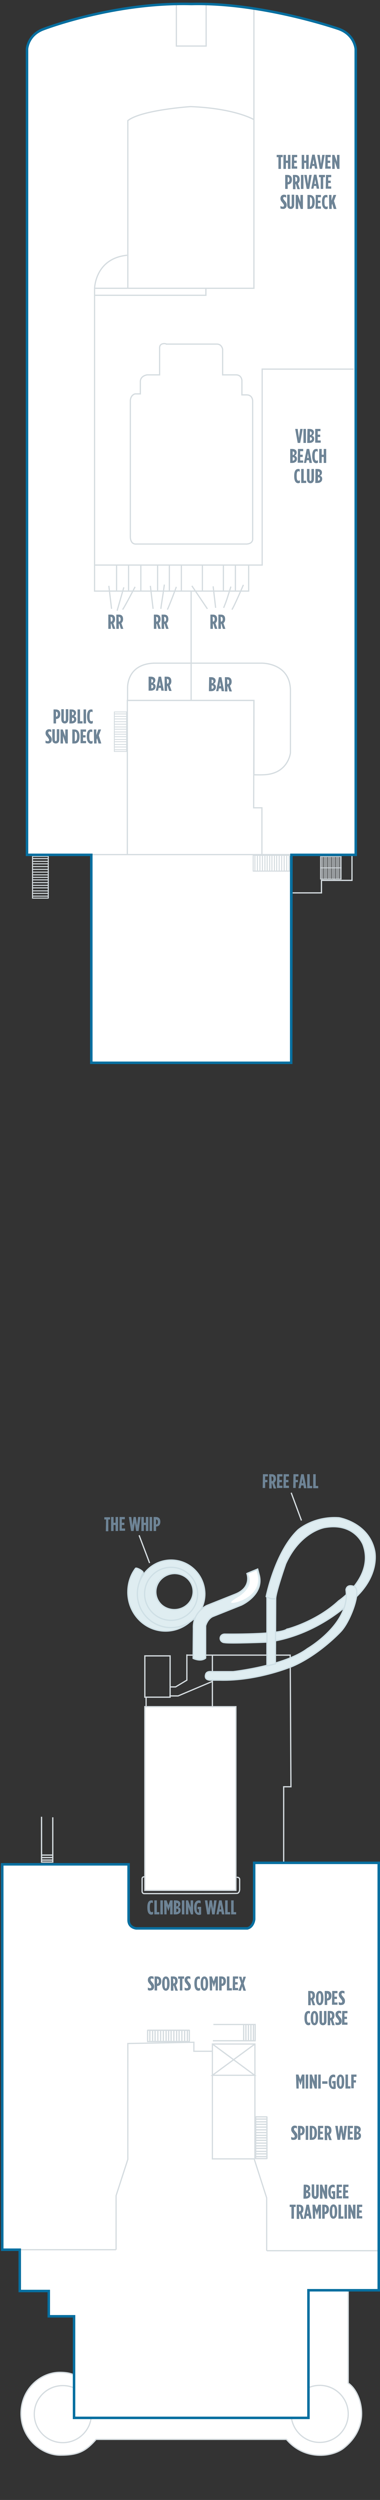 <?xml version="1.0" encoding="utf-8"?>
<!-- Generator: Adobe Illustrator 25.4.1, SVG Export Plug-In . SVG Version: 6.00 Build 0)  -->
<svg version="1.1" id="BREAKAWAY_DECK_17" xmlns="http://www.w3.org/2000/svg" xmlns:xlink="http://www.w3.org/1999/xlink" x="0px"
	 y="0px" width="151.9px" height="999px" viewBox="0 0 151.9 999" style="enable-background:new 0 0 151.9 999;"
	 xml:space="preserve">
<rect x="0" y="0" width="151.9" height="999" fill="#333333" stroke="none"/>
<style type="text/css">
	.st0{fill:#FFFFFF;}
	.st1{fill:#FFFFFF;stroke:#D5DCE0;stroke-width:0.5;}
	.st2{fill:none;stroke:#D5DCE0;stroke-width:0.5;}
	.st3{fill:none;stroke:#D5DCE0;stroke-width:0.5;stroke-miterlimit:10;}
	.st4{fill:none;stroke:#D5DCE0;stroke-width:0.4;}
	.st5{fill:none;stroke:#D5DCE0;stroke-width:0.3;}
	.st6{fill:none;stroke:#D5DCE0;stroke-width:0.343;}
	.st7{fill:#DFEDF1;stroke:#CEDFE5;stroke-width:0.5;}
	.st8{fill:#6E8496;}
	.st9{fill:none;}
	.st10{fill:none;stroke:#076FA0;stroke-miterlimit:10;}
</style>
<g id="BREAKAWAY_DECK_17_BOTTOM">
	<rect x="57.9" y="682" class="st0" width="36.4" height="73.4"/>
	<path class="st1" d="M29.5,949c-1.6-0.8-3.7-1-5.6-1c-7.6,0-15.4,6.5-15.5,16.3c-0.1,10,8.2,16.8,15.7,16.8c6.8,0,10-1.3,14.3-6.3
		h76.1c7.2,8.5,18.3,7.2,23,3.4c3.6-2.9,6.5-6.9,7-12.4c0.4-5.1-1.6-10.9-5.3-13.5v-36.9h-15.9"/>
	<rect x="57.9" y="682" class="st2" width="36.4" height="73.4"/>
	<path class="st0" d="M0.5,898.8h7.4v16.5h11.6v10.1h10.1V966h93.7v-51h28.2V744.4h-38h-11.9v22.3c0,0-0.3,3-2.7,3.6H54.4
		c0,0-3-0.3-3-3.3v-22.2h-51L0.5,898.8L0.5,898.8z"/>
	<path class="st0" d="M83.8,424.7h32.7v-83.1h25.7v-322c0,0-0.3-5.7-6.7-8c0,0-30.7-10.7-59-10c-30.9-0.8-59,10-59,10
		c-6.3,2.3-6.7,8-6.7,8v322h25.7v83.1h33.7H83.8z"/>
	<polyline class="st3" points="70.5,2 70.5,18.4 82.4,18.4 82.4,1.6 	"/>
	<path class="st3" d="M37.9,115.2h63.6V47.8c0,0-7.5-4.5-25.3-5.2c0,0-19.7,1.3-25.1,5.6v67"/>
	<polyline class="st3" points="38,118 82.3,118 82.3,115.2 	"/>
	<path class="st3" d="M63.8,139v10.8h-5c0,0-2.6,0.3-2.7,2.6v5H54c0,0-1.7,0.3-1.9,2.6v54.5c0,0-0.1,3.1,2.4,2.9h44.1
		c0,0,2.6,0,2.4-2.3v-54.9c0,0,0-2.4-2.4-2.4h-1.9V152c0,0-0.1-2.1-2.2-2.2H89v-10.2c0,0-0.3-2.1-2.3-2.1H66.5
		C66.5,137.3,63.8,136.8,63.8,139z"/>
	<rect x="37.8" y="225.8" class="st3" width="61.6" height="10.4"/>
	<polyline class="st3" points="50.9,341.6 50.9,279.9 101.5,279.9 101.4,322.8 104.7,322.8 104.7,342 	"/>
	<line class="st3" x1="36.4" y1="341.5" x2="116.5" y2="341.5"/>
	<line class="st4" x1="19.5" y1="348.5" x2="12.9" y2="348.5"/>
	<line class="st4" x1="19.5" y1="347.4" x2="12.9" y2="347.4"/>
	<line class="st4" x1="19.4" y1="346.3" x2="12.9" y2="346.3"/>
	<line class="st4" x1="19.4" y1="345.2" x2="12.9" y2="345.2"/>
	<line class="st4" x1="19.4" y1="344.2" x2="12.9" y2="344.2"/>
	<line class="st4" x1="19.4" y1="343.1" x2="12.9" y2="343.1"/>
	<line class="st4" x1="19.3" y1="359" x2="19.3" y2="342.1"/>
	<line class="st4" x1="19.3" y1="359" x2="19.3" y2="342.1"/>
	<line class="st4" x1="12.9" y1="349.6" x2="19.4" y2="349.6"/>
	<line class="st4" x1="12.9" y1="350.6" x2="19.4" y2="350.6"/>
	<line class="st4" x1="13" y1="351.6" x2="19.5" y2="351.6"/>
	<polyline class="st4" points="19.5,342.2 13,342.2 13,358.9 19.4,358.9 	"/>
	<line class="st4" x1="19.5" y1="358.1" x2="12.9" y2="358.1"/>
	<line class="st4" x1="19.5" y1="357" x2="12.9" y2="357"/>
	<line class="st4" x1="19.4" y1="356" x2="12.9" y2="356"/>
	<line class="st4" x1="19.4" y1="354.8" x2="12.9" y2="354.8"/>
	<line class="st4" x1="19.4" y1="353.8" x2="12.9" y2="353.8"/>
	<line class="st4" x1="19.4" y1="352.7" x2="12.9" y2="352.7"/>
	<line class="st4" x1="110.6" y1="348.3" x2="110.6" y2="341.7"/>
	<line class="st4" x1="111.6" y1="348.3" x2="111.6" y2="341.7"/>
	<line class="st4" x1="112.6" y1="348.2" x2="112.6" y2="341.7"/>
	<line class="st4" x1="113.6" y1="348.2" x2="113.6" y2="341.7"/>
	<line class="st4" x1="114.6" y1="348.2" x2="114.6" y2="341.7"/>
	<line class="st4" x1="115.6" y1="348.2" x2="115.6" y2="341.7"/>
	<line class="st4" x1="101.1" y1="348.1" x2="116.5" y2="348.1"/>
	<line class="st4" x1="101.1" y1="348.1" x2="116.5" y2="348.1"/>
	<line class="st4" x1="109.7" y1="341.7" x2="109.7" y2="348.2"/>
	<line class="st4" x1="108.7" y1="341.7" x2="108.7" y2="348.2"/>
	<line class="st4" x1="107.8" y1="341.8" x2="107.8" y2="348.3"/>
	<polyline class="st4" points="116.4,348.3 116.4,341.8 101.2,341.8 101.2,348.2 	"/>
	<line class="st4" x1="101.9" y1="348.3" x2="101.9" y2="341.7"/>
	<line class="st4" x1="102.9" y1="348.3" x2="102.9" y2="341.7"/>
	<line class="st4" x1="103.9" y1="348.2" x2="103.9" y2="341.7"/>
	<line class="st4" x1="104.9" y1="348.2" x2="104.9" y2="341.7"/>
	<line class="st4" x1="105.9" y1="348.2" x2="105.9" y2="341.7"/>
	<line class="st4" x1="106.8" y1="348.2" x2="106.8" y2="341.7"/>
	<line class="st5" x1="133.3" y1="347" x2="133.3" y2="342.3"/>
	<line class="st5" x1="133.8" y1="347" x2="133.8" y2="342.3"/>
	<line class="st5" x1="134.4" y1="346.9" x2="134.4" y2="342.3"/>
	<line class="st5" x1="134.9" y1="346.9" x2="134.9" y2="342.3"/>
	<line class="st5" x1="135.4" y1="346.9" x2="135.4" y2="342.3"/>
	<line class="st5" x1="136" y1="346.9" x2="136" y2="342.3"/>
	<line class="st5" x1="128" y1="346.8" x2="136.5" y2="346.8"/>
	<line class="st5" x1="128" y1="346.8" x2="136.5" y2="346.8"/>
	<line class="st5" x1="132.8" y1="342.3" x2="132.8" y2="346.9"/>
	<line class="st5" x1="132.2" y1="342.3" x2="132.2" y2="346.9"/>
	<line class="st5" x1="131.7" y1="342.3" x2="131.7" y2="346.9"/>
	<polyline class="st5" points="136.4,346.9 136.4,342.3 128.1,342.3 128.1,346.9 	"/>
	<line class="st5" x1="128.5" y1="347" x2="128.5" y2="342.3"/>
	<line class="st5" x1="129" y1="347" x2="129" y2="342.3"/>
	<line class="st5" x1="129.6" y1="346.9" x2="129.6" y2="342.3"/>
	<line class="st5" x1="130.1" y1="346.9" x2="130.1" y2="342.3"/>
	<line class="st5" x1="130.6" y1="346.9" x2="130.6" y2="342.3"/>
	<line class="st5" x1="131.2" y1="346.9" x2="131.2" y2="342.3"/>
	<line class="st5" x1="133.3" y1="351.5" x2="133.3" y2="346.8"/>
	<line class="st5" x1="133.8" y1="351.5" x2="133.8" y2="346.8"/>
	<line class="st5" x1="134.4" y1="351.4" x2="134.4" y2="346.8"/>
	<line class="st5" x1="134.9" y1="351.4" x2="134.9" y2="346.8"/>
	<line class="st5" x1="135.4" y1="351.4" x2="135.4" y2="346.8"/>
	<line class="st5" x1="136" y1="351.4" x2="136" y2="346.8"/>
	<line class="st5" x1="128" y1="351.3" x2="136.5" y2="351.3"/>
	<line class="st5" x1="128" y1="351.3" x2="136.5" y2="351.3"/>
	<line class="st5" x1="132.8" y1="346.8" x2="132.8" y2="351.4"/>
	<line class="st5" x1="132.2" y1="346.8" x2="132.2" y2="351.4"/>
	<line class="st5" x1="131.7" y1="346.8" x2="131.7" y2="351.4"/>
	<polyline class="st5" points="128.1,351.4 128.1,346.8 136.4,346.8 136.4,351.4 	"/>
	<line class="st5" x1="128.5" y1="351.5" x2="128.5" y2="346.8"/>
	<line class="st5" x1="129" y1="351.5" x2="129" y2="346.8"/>
	<line class="st5" x1="129.6" y1="351.4" x2="129.6" y2="346.8"/>
	<line class="st5" x1="130.1" y1="351.4" x2="130.1" y2="346.8"/>
	<line class="st5" x1="130.6" y1="351.4" x2="130.6" y2="346.8"/>
	<line class="st5" x1="131.2" y1="351.4" x2="131.2" y2="346.8"/>
	<polyline class="st2" points="116.5,356.8 128.5,356.8 128.5,351.8 136.1,351.8 140.7,351.8 140.7,341.4 	"/>
	<path class="st2" d="M36.4,966.4c-0.8,5.5-5.6,9.7-11.3,9.7c-6.3,0-11.4-5.1-11.4-11.4s5.1-11.4,11.4-11.4c1.6,0,3.1,0.3,4.4,0.9"
		/>
	<path class="st2" d="M123.4,954.1c1.4-0.6,2.9-0.9,4.4-0.9c6.3,0,11.4,5.1,11.4,11.4s-5.1,11.4-11.4,11.4c-5.8,0-10.5-4.3-11.3-9.8
		"/>
	<polyline class="st2" points="106.6,899.4 106.6,878.3 101.6,862.7 84.9,862.7 84.9,819.7 77.5,819.7 77.5,816.1 51.1,816.6 
		51.1,862.9 46.4,877.4 46.4,899 	"/>
	<line class="st2" x1="7.9" y1="899" x2="46.4" y2="899"/>
	<line class="st2" x1="106.6" y1="899.4" x2="151.4" y2="899.4"/>
	<polyline class="st2" points="84.9,819.7 84.9,816.8 101.9,816.8 101.9,862.7 	"/>
	<line class="st2" x1="106.8" y1="852.2" x2="102.2" y2="852.2"/>
	<line class="st2" x1="106.8" y1="851.1" x2="102.2" y2="851.1"/>
	<line class="st2" x1="106.8" y1="850" x2="102.2" y2="850"/>
	<line class="st2" x1="106.8" y1="848.9" x2="102.2" y2="848.9"/>
	<line class="st2" x1="106.8" y1="847.9" x2="102.2" y2="847.9"/>
	<line class="st2" x1="106.8" y1="846.8" x2="102.2" y2="846.8"/>
	<line class="st2" x1="106.7" y1="862.7" x2="106.7" y2="845.8"/>
	<line class="st2" x1="106.7" y1="862.7" x2="106.7" y2="845.8"/>
	<line class="st2" x1="102.2" y1="853.3" x2="106.8" y2="853.3"/>
	<line class="st2" x1="102.2" y1="854.3" x2="106.8" y2="854.3"/>
	<line class="st2" x1="102.2" y1="855.3" x2="106.8" y2="855.3"/>
	<polyline class="st2" points="106.8,845.9 102.2,845.9 102.2,862.6 106.8,862.6 	"/>
	<line class="st2" x1="106.8" y1="861.8" x2="102.2" y2="861.8"/>
	<line class="st2" x1="106.8" y1="860.7" x2="102.2" y2="860.7"/>
	<line class="st2" x1="106.8" y1="859.7" x2="102.2" y2="859.7"/>
	<line class="st2" x1="106.8" y1="858.5" x2="102.2" y2="858.5"/>
	<line class="st2" x1="106.8" y1="857.5" x2="102.2" y2="857.5"/>
	<line class="st2" x1="106.8" y1="856.4" x2="102.2" y2="856.4"/>
	<line class="st2" x1="65.3" y1="811.2" x2="65.3" y2="815.8"/>
	<line class="st2" x1="64.2" y1="811.2" x2="64.2" y2="815.8"/>
	<line class="st2" x1="63.1" y1="811.2" x2="63.1" y2="815.8"/>
	<line class="st2" x1="62" y1="811.2" x2="62" y2="815.8"/>
	<line class="st2" x1="61" y1="811.2" x2="61" y2="815.8"/>
	<line class="st2" x1="59.9" y1="811.2" x2="59.9" y2="815.8"/>
	<line class="st2" x1="75.8" y1="811.3" x2="58.9" y2="811.3"/>
	<line class="st2" x1="75.8" y1="811.3" x2="58.9" y2="811.3"/>
	<line class="st2" x1="66.4" y1="815.8" x2="66.4" y2="811.2"/>
	<line class="st2" x1="67.4" y1="815.8" x2="67.4" y2="811.2"/>
	<line class="st2" x1="68.4" y1="815.8" x2="68.4" y2="811.2"/>
	<polyline class="st2" points="59,811.2 59,815.8 75.7,815.8 75.7,811.2 	"/>
	<line class="st2" x1="74.9" y1="811.2" x2="74.9" y2="815.8"/>
	<line class="st2" x1="73.8" y1="811.2" x2="73.8" y2="815.8"/>
	<line class="st2" x1="72.7" y1="811.2" x2="72.7" y2="815.8"/>
	<line class="st2" x1="71.6" y1="811.2" x2="71.6" y2="815.8"/>
	<line class="st2" x1="70.6" y1="811.2" x2="70.6" y2="815.8"/>
	<line class="st2" x1="69.5" y1="811.2" x2="69.5" y2="815.8"/>
	<line class="st2" x1="16.5" y1="741.3" x2="21.1" y2="741.3"/>
	<line class="st2" x1="16.5" y1="742.3" x2="21.1" y2="742.3"/>
	<line class="st2" x1="16.5" y1="743.3" x2="21.1" y2="743.3"/>
	<line class="st2" x1="16.6" y1="726" x2="16.6" y2="744.3"/>
	<line class="st2" x1="16.6" y1="726" x2="16.6" y2="744.3"/>
	<polyline class="st2" points="16.5,744.1 21.1,744.1 21.1,726.2 	"/>
	<line class="st2" x1="85.1" y1="815.5" x2="102.2" y2="815.5"/>
	<line class="st2" x1="85.1" y1="815.5" x2="102.2" y2="815.5"/>
	<line class="st2" x1="99.3" y1="815.6" x2="99.3" y2="808.9"/>
	<line class="st2" x1="100.3" y1="815.6" x2="100.3" y2="808.9"/>
	<line class="st2" x1="101.3" y1="815.6" x2="101.3" y2="808.9"/>
	<line class="st2" x1="97.4" y1="815.6" x2="97.4" y2="808.9"/>
	<line class="st2" x1="98.3" y1="815.6" x2="98.3" y2="808.9"/>
	<polyline class="st2" points="102,815.6 102,809 85.3,809 	"/>
	<polyline class="st2" points="74.6,661.4 116,661.4 116.3,714 113.4,714 113.4,744.4 	"/>
	<rect x="57.9" y="661.7" class="st2" width="10.1" height="16.5"/>
	<line class="st2" x1="58.4" y1="678.1" x2="58.4" y2="682"/>
	<polyline class="st2" points="74.7,661.1 74.7,671.4 70.2,674.1 67.9,674.1 	"/>
	<polyline class="st2" points="67.7,677.7 71.2,677.7 84.9,671.9 	"/>
	<line class="st2" x1="84.9" y1="661.3" x2="84.9" y2="682"/>
	<line class="st6" x1="50.7" y1="290.5" x2="45.7" y2="290.5"/>
	<line class="st6" x1="50.7" y1="289.4" x2="45.7" y2="289.4"/>
	<line class="st6" x1="50.7" y1="288.4" x2="45.7" y2="288.4"/>
	<line class="st6" x1="50.7" y1="287.3" x2="45.7" y2="287.3"/>
	<line class="st6" x1="50.7" y1="286.3" x2="45.7" y2="286.3"/>
	<line class="st6" x1="50.7" y1="285.3" x2="45.7" y2="285.3"/>
	<line class="st6" x1="50.6" y1="300.4" x2="50.6" y2="284.3"/>
	<line class="st6" x1="50.6" y1="300.4" x2="50.6" y2="284.3"/>
	<line class="st6" x1="45.7" y1="291.4" x2="50.7" y2="291.4"/>
	<line class="st6" x1="45.7" y1="292.5" x2="50.7" y2="292.5"/>
	<line class="st6" x1="45.7" y1="293.4" x2="50.7" y2="293.4"/>
	<polyline class="st6" points="50.7,284.5 45.7,284.5 45.7,300.3 50.7,300.3 	"/>
	<line class="st6" x1="50.7" y1="299.6" x2="45.7" y2="299.6"/>
	<line class="st6" x1="50.7" y1="298.5" x2="45.7" y2="298.5"/>
	<line class="st6" x1="50.7" y1="297.5" x2="45.7" y2="297.5"/>
	<line class="st6" x1="50.7" y1="296.4" x2="45.7" y2="296.4"/>
	<line class="st6" x1="50.7" y1="295.5" x2="45.7" y2="295.5"/>
	<line class="st6" x1="50.7" y1="294.4" x2="45.7" y2="294.4"/>
	<line class="st3" x1="76.4" y1="236" x2="76.4" y2="279.9"/>
	<path class="st3" d="M51,279.9v-4.7c0,0-0.7-9.8,10.6-10.2h42.9c0,0,11.4-0.3,11.6,10.8v25c0,0-0.8,8.4-10.6,8.8c-1.9,0.1-4,0-4,0
		v-29.7L51,279.9"/>
	<line class="st3" x1="46.6" y1="225.9" x2="46.6" y2="236.1"/>
	<line class="st3" x1="51.4" y1="225.9" x2="51.4" y2="236.1"/>
	<line class="st3" x1="56.3" y1="225.9" x2="56.3" y2="236.1"/>
	<line class="st3" x1="63" y1="225.9" x2="63" y2="236.1"/>
	<line class="st3" x1="67.7" y1="225.9" x2="67.7" y2="236.1"/>
	<line class="st3" x1="72.5" y1="225.9" x2="72.5" y2="236.1"/>
	<line class="st3" x1="80.9" y1="225.9" x2="80.9" y2="236.1"/>
	<line class="st3" x1="89.3" y1="225.9" x2="89.3" y2="236.1"/>
	<line class="st3" x1="94.1" y1="225.9" x2="94.1" y2="236.1"/>
	<path class="st2" d="M37.8,225.8V115.4c0,0,0.1-12.1,13-13.4"/>
	<polyline class="st2" points="141.4,147.5 104.8,147.5 104.8,225.8 99.4,225.8 	"/>
	<line class="st2" x1="101.5" y1="3" x2="101.5" y2="47.6"/>
	<polyline class="st2" points="84.9,816.8 101.8,829.3 84.9,829.3 101.9,816.8 	"/>
	<line class="st3" x1="44.6" y1="243.3" x2="43.5" y2="234.1"/>
	<path class="st2" d="M57.9,750c0,0-1.1-0.2-1.1,0.8c0,0.9,0,3.8,0,5.2c0,0,0.2,0.7,0.8,0.7c0,0,36,0,37.1-0.1c1,0,1.1-1.5,1.1-1.5
		s0-3.3,0-4.1c-0.1-1-1.2-0.8-1.2-0.8"/>
	<path class="st3" d="M47.1,243c-0.5,1.9-0.4,1.4,2.4-8.3"/>
	<path class="st3" d="M49,243.6c0.8-1,5-9.1,5-9.1"/>
	<line class="st3" x1="61.2" y1="243.3" x2="60.1" y2="234.1"/>
	<path class="st3" d="M64.3,243.3c0.3-2.7,0.6-3.7,1.4-9.7"/>
	<path class="st3" d="M66.9,243.6c0.8-1.5,3.6-9.1,3.6-9.1"/>
	<line class="st3" x1="86.2" y1="242.9" x2="85.2" y2="234.3"/>
	<line class="st3" x1="82.9" y1="243.3" x2="76.7" y2="234.1"/>
	<path class="st3" d="M89.4,242.9c1.2-3,1.1-2.8,2.9-8.5"/>
	<path class="st3" d="M92.7,243.6c0.8-1,4.6-9.9,4.6-9.9"/>
	<line class="st2" x1="116.4" y1="596.5" x2="120.5" y2="607.6"/>
	<line class="st2" x1="55.6" y1="613.5" x2="59.8" y2="624.6"/>
	<path class="st7" d="M149.7,619.4c-2.5-11-14.2-12.9-14.2-12.9c-10.2-0.7-16.4,4.9-16.4,4.9c-9.2,8.8-12.7,26.6-12.7,26.6
		c1.5,1.2,3.8,0.8,3.8,0.8c0.1-2.7,4-13.9,4-13.9c5.9-13,15.6-14.5,15.6-14.5c11.9-2.1,15.3,6.8,15.3,6.8
		c4.8,12.9-9.7,22.5-9.7,22.5c-8.8,8.2-20.2,11.2-20.2,11.2l-0.5,0.1c-2.5,2.3-24.9,2-24.9,2c-1,0-1.8,0.7-1.8,1.7
		c0,0.9,0.8,1.7,1.8,1.7c1.8,0.4,17.2-0.2,17.2-0.2c20.6-2.8,34-16.8,34-16.8C152.5,629.4,149.7,619.4,149.7,619.4z"/>
	<path class="st7" d="M57.2,628.5c0.3-0.6-2.6-2.2-3-1.8c-2,2.6-3.1,5.9-3.1,9.5c0,8.6,6.7,15.6,15.1,15.6c4.2,0,8-1.8,10.7-4.6
		c0,0-4.2,4.5-12,2.5C61.8,648.8,50.3,642.5,57.2,628.5z"/>
	<path class="st7" d="M68.4,623.4c-7.4,0-13.5,6-13.5,13.5s6,13.5,13.5,13.5s13.5-6,13.5-13.5C81.8,629.4,75.8,623.4,68.4,623.4z
		 M69.9,643.4c-4.2,0-7.6-3.3-7.6-7.3s3.4-7.3,7.6-7.3s7.6,3.3,7.6,7.3C77.4,640.1,74.1,643.4,69.9,643.4z"/>
	<path class="st7" d="M68.4,626.3c-5.8,0-10.6,4.7-10.6,10.6c0,5.8,4.7,10.6,10.6,10.6c5.8,0,10.6-4.7,10.6-10.6
		C78.9,631,74.2,626.3,68.4,626.3z M69.7,643.2c-4.2,0-7.5-3.2-7.5-7.2s3.4-7.2,7.5-7.2c4.2,0,7.5,3.2,7.5,7.2
		S73.8,643.2,69.7,643.2z"/>
	<path class="st7" d="M77.2,662.7c0,0,3,1.5,5-0.1v-12.9c0,0,0.7-2.7,2.8-3.7l11.5-4.6c0,0,8.9-4,7.2-11.7L103,627l-3.9,1.6
		l-0.4,0.2c0,0,2.2,5.6-4.8,8.3l-11.3,4.5c0,0-5.6,2.6-5.3,9.1L77.2,662.7z"/>
	<path class="st7" d="M84.6,668h8.6c0,0,20.5-2.3,29.7-9.2c0,0,17.3-10,15.4-23.5c0,0,0.2-2.5,3.3-1.3s-1.4,13.8-5.4,18
		c0,0-8.3,9-18.9,13.7c0,0-14.1,6.1-29.4,5.7h-3.6c0,0-2.5,0.2-2.2-1.9C82.2,669.5,82,667.7,84.6,668z"/>
	<path class="st7" d="M106.7,638.2v27.5l3.4-0.8l0.1-26C110.2,638.8,108.8,639.3,106.7,638.2z"/>
	<path class="st0" d="M99.3,629.2c0,0,2.8,4.3-3.7,8.7c0,0-3.3,1.9-3.2,2.4c0,0,0.1,0.7,3.3-0.4c0,0,8.8-2.7,7.3-10.4l-0.5-1.9
		l-3.3,1.3L99.3,629.2z"/>
	<path class="st8" d="M59.1,795.2v-1c0.3,0.2,0.6,0.3,0.9,0.3c0.3,0,0.5-0.1,0.5-0.5l0,0c0-0.3-0.1-0.4-0.5-1
		c-0.7-0.8-0.9-1.1-0.9-1.8l0,0c0-0.9,0.6-1.5,1.4-1.5c0.4,0,0.6,0.1,0.9,0.2v1c-0.3-0.2-0.5-0.3-0.7-0.3c-0.3,0-0.5,0.2-0.5,0.5
		l0,0c0,0.3,0.1,0.4,0.5,0.9c0.8,0.9,0.9,1.2,0.9,1.9l0,0c0,0.9-0.6,1.5-1.4,1.5C59.7,795.5,59.4,795.4,59.1,795.2z M61.8,789.8h0.9
		c1.1,0,1.8,0.6,1.8,1.9l0,0c0,1.3-0.7,1.9-1.7,1.9l0,0v1.8h-1V789.8z M62.8,792.7c0.4,0,0.7-0.3,0.7-1l0,0c0-0.7-0.3-1-0.7-1l0,0
		V792.7L62.8,792.7L62.8,792.7z M64.8,792.8v-0.3c0-1.8,0.6-2.7,1.5-2.7s1.5,0.9,1.5,2.7v0.3c0,1.8-0.6,2.7-1.5,2.7
		S64.8,794.6,64.8,792.8z M66.8,792.8v-0.3c0-1.4-0.2-1.8-0.5-1.8s-0.5,0.4-0.5,1.8v0.3c0,1.4,0.2,1.8,0.5,1.8
		S66.8,794.2,66.8,792.8z M68.3,789.8h1c1,0,1.7,0.5,1.7,1.8v0.1c0,0.7-0.3,1.2-0.7,1.5l0.8,2.3h-1l-0.6-2h-0.2v2h-1L68.3,789.8
		L68.3,789.8z M69.3,792.6c0.4,0,0.7-0.2,0.7-0.9v-0.1c0-0.7-0.3-0.9-0.8-0.9l0,0L69.3,792.6L69.3,792.6z M71.9,790.7h-0.7v-0.9h2.4
		v0.9h-0.7v4.7h-1L71.9,790.7L71.9,790.7z M73.8,795.2v-1c0.3,0.2,0.6,0.3,0.9,0.3s0.5-0.1,0.5-0.5l0,0c0-0.3-0.1-0.4-0.5-1
		c-0.7-0.8-0.9-1.1-0.9-1.8l0,0c0-0.9,0.6-1.5,1.4-1.5c0.4,0,0.6,0.1,0.9,0.2v1c-0.3-0.2-0.5-0.3-0.7-0.3c-0.3,0-0.5,0.2-0.5,0.5
		l0,0c0,0.3,0.1,0.4,0.5,0.9c0.8,0.9,0.9,1.2,0.9,1.9l0,0c0,0.9-0.6,1.5-1.4,1.5C74.5,795.5,74.1,795.4,73.8,795.2z M77.7,792.7
		v-0.2c0-2,0.7-2.7,1.6-2.7c0.3,0,0.4,0,0.6,0.1v1c-0.2-0.1-0.4-0.2-0.5-0.2c-0.4,0-0.7,0.4-0.7,1.8v0.2c0,1.5,0.3,1.8,0.8,1.8
		c0.2,0,0.3-0.1,0.5-0.2v1c-0.2,0.1-0.4,0.2-0.7,0.2C78.4,795.5,77.7,794.7,77.7,792.7z M80.2,792.8v-0.3c0-1.8,0.6-2.7,1.5-2.7
		s1.5,0.9,1.5,2.7v0.3c0,1.8-0.6,2.7-1.5,2.7C80.8,795.5,80.2,794.6,80.2,792.8z M82.2,792.8v-0.3c0-1.4-0.2-1.8-0.5-1.8
		s-0.5,0.4-0.5,1.8v0.3c0,1.4,0.2,1.8,0.5,1.8S82.2,794.2,82.2,792.8z M83.7,789.8h1l0.7,2l0.7-2h1v5.6h-0.9V792l-0.7,2.1l0,0
		l-0.7-2.1v3.4h-0.9L83.7,789.8L83.7,789.8z M87.6,789.8h0.9c1.1,0,1.8,0.6,1.8,1.9l0,0c0,1.3-0.7,1.9-1.7,1.9l0,0v1.8h-1
		C87.6,795.4,87.6,789.8,87.6,789.8z M88.6,792.7c0.4,0,0.7-0.3,0.7-1l0,0c0-0.7-0.3-1-0.7-1l0,0V792.7L88.6,792.7L88.6,792.7z
		 M90.7,789.8h1v4.7h1v0.9h-2V789.8z M93.1,789.8h2.1v0.9H94v1.4h1v0.9h-1v1.4h1.2v0.9H93L93.1,789.8L93.1,789.8z M96.4,792.6
		l-0.9-2.7h1l0.4,1.6l0.4-1.6h1l-0.9,2.7l0.9,2.9h-1l-0.5-1.7l-0.5,1.7h-1L96.4,792.6z"/>
	<path class="st8" d="M118,171.4h1l0.5,3.6l0.5-3.6h1l-1,5.6h-1L118,171.4z M121.3,171.4h1v5.6h-1V171.4z M122.9,171.4h0.8
		c0.9,0,1.8,0.4,1.8,1.4l0,0c0,0.7-0.4,1.1-0.8,1.3c0.5,0.2,0.9,0.5,0.9,1.2v0.1c0,1-0.8,1.6-1.9,1.6h-0.9L122.9,171.4L122.9,171.4z
		 M123.9,173.8c0.4,0,0.7-0.2,0.7-0.7l0,0c0-0.5-0.3-0.7-0.7-0.7l0,0V173.8L123.9,173.8z M123.9,176.1c0.4,0,0.8-0.3,0.8-0.7l0,0
		c0-0.5-0.3-0.7-0.8-0.7l0,0V176.1L123.9,176.1L123.9,176.1z M126,171.4h2.1v0.9H127v1.4h1v0.9h-1v1.4h1.2v0.9H126V171.4z
		 M116,179.4h0.8c0.9,0,1.8,0.4,1.8,1.4l0,0c0,0.7-0.4,1.1-0.8,1.3c0.5,0.2,0.9,0.5,0.9,1.2v0.1c0,1-0.8,1.6-1.9,1.6H116V179.4z
		 M117,181.8c0.4,0,0.7-0.2,0.7-0.7l0,0c0-0.5-0.3-0.7-0.7-0.7l0,0V181.8L117,181.8z M117,184.1c0.4,0,0.8-0.3,0.8-0.7l0,0
		c0-0.5-0.3-0.7-0.8-0.7l0,0V184.1L117,184.1L117,184.1z M119.1,179.4h2.1v0.9H120v1.4h1v0.9h-1v1.4h1.2v0.9H119L119.1,179.4
		L119.1,179.4z M122.6,179.4h1l1.1,5.6h-1l-0.2-1.1h-0.9l-0.2,1.1h-0.9L122.6,179.4z M123.4,183l-0.3-1.8l-0.3,1.8H123.4z
		 M124.8,182.3v-0.2c0-2,0.7-2.7,1.6-2.7c0.3,0,0.4,0,0.6,0.1v1c-0.2-0.1-0.4-0.2-0.5-0.2c-0.4,0-0.7,0.4-0.7,1.8v0.2
		c0,1.5,0.3,1.8,0.8,1.8c0.2,0,0.3-0.1,0.5-0.2v1c-0.2,0.1-0.4,0.2-0.7,0.2C125.5,185.1,124.8,184.3,124.8,182.3z M127.6,179.4h1
		v2.3h0.8v-2.3h1v5.6h-1v-2.4h-0.8v2.4h-1C127.6,185,127.6,179.4,127.6,179.4z M117.6,190.3v-0.2c0-2,0.7-2.7,1.6-2.7
		c0.3,0,0.4,0,0.6,0.1v1c-0.2-0.1-0.4-0.2-0.5-0.2c-0.4,0-0.7,0.4-0.7,1.8v0.2c0,1.5,0.3,1.8,0.8,1.8c0.2,0,0.3-0.1,0.5-0.2v1
		c-0.2,0.1-0.4,0.2-0.7,0.2C118.3,193.1,117.6,192.3,117.6,190.3z M120.4,187.4h1v4.7h1v0.9h-2V187.4z M122.7,191.4v-4h1v4.1
		c0,0.5,0.2,0.7,0.4,0.7s0.4-0.2,0.4-0.7v-4.1h1v4c0,1.2-0.6,1.7-1.4,1.7S122.7,192.6,122.7,191.4z M126.1,187.4h0.8
		c0.9,0,1.8,0.4,1.8,1.4l0,0c0,0.7-0.4,1.1-0.8,1.3c0.5,0.2,0.9,0.5,0.9,1.2v0.1c0,1-0.8,1.6-1.9,1.6H126
		C126.1,193,126.1,187.4,126.1,187.4z M127.1,189.8c0.4,0,0.7-0.2,0.7-0.7l0,0c0-0.5-0.3-0.7-0.7-0.7l0,0V189.8L127.1,189.8z
		 M127.1,192.1c0.4,0,0.8-0.3,0.8-0.7l0,0c0-0.5-0.3-0.7-0.8-0.7l0,0V192.1L127.1,192.1L127.1,192.1z"/>
	<path class="st8" d="M21.4,283.5h0.9c1.1,0,1.8,0.6,1.8,1.9l0,0c0,1.3-0.7,1.9-1.7,1.9l0,0v1.8h-1
		C21.4,289.1,21.4,283.5,21.4,283.5z M22.4,286.4c0.4,0,0.7-0.3,0.7-1l0,0c0-0.7-0.3-1-0.7-1l0,0V286.4L22.4,286.4z M24.5,287.4v-4
		h1v4.1c0,0.5,0.2,0.7,0.4,0.7s0.4-0.2,0.4-0.7v-4.1h1v4c0,1.2-0.6,1.7-1.4,1.7S24.5,288.6,24.5,287.4z M27.8,283.5h0.8
		c0.9,0,1.8,0.4,1.8,1.4l0,0c0,0.7-0.4,1.1-0.8,1.3c0.5,0.2,0.9,0.5,0.9,1.2v0.1c0,1-0.8,1.6-1.9,1.6h-0.9
		C27.8,289.1,27.8,283.5,27.8,283.5z M28.8,285.8c0.4,0,0.7-0.2,0.7-0.7l0,0c0-0.5-0.3-0.7-0.7-0.7l0,0V285.8L28.8,285.8z
		 M28.8,288.2c0.4,0,0.8-0.3,0.8-0.7l0,0c0-0.5-0.3-0.7-0.8-0.7l0,0V288.2L28.8,288.2L28.8,288.2z M31,283.5h1v4.7h1v0.9h-2V283.5z
		 M33.4,283.5h1v5.6h-1V283.5z M34.8,286.4v-0.2c0-2,0.7-2.7,1.6-2.7c0.3,0,0.4,0,0.6,0.1v1c-0.2-0.1-0.4-0.2-0.5-0.2
		c-0.4,0-0.7,0.4-0.7,1.8v0.2c0,1.5,0.3,1.8,0.8,1.8c0.2,0,0.3-0.1,0.5-0.2v1c-0.2,0.1-0.4,0.2-0.7,0.2
		C35.5,289.1,34.8,288.3,34.8,286.4z M18.2,296.9v-1c0.3,0.2,0.6,0.3,0.9,0.3s0.5-0.1,0.5-0.5l0,0c0-0.3-0.1-0.4-0.5-1
		c-0.7-0.8-0.9-1.1-0.9-1.8l0,0c0-0.9,0.6-1.5,1.4-1.5c0.4,0,0.6,0.1,0.9,0.2v1c-0.3-0.2-0.5-0.3-0.7-0.3c-0.3,0-0.5,0.2-0.5,0.5
		l0,0c0,0.3,0.1,0.4,0.5,0.9c0.8,0.9,0.9,1.2,0.9,1.9l0,0c0,0.9-0.6,1.5-1.4,1.5C18.8,297.1,18.4,297,18.2,296.9z M20.9,295.4v-4h1
		v4.1c0,0.5,0.2,0.7,0.4,0.7s0.4-0.2,0.4-0.7v-4.1h1v4c0,1.2-0.6,1.7-1.4,1.7S20.9,296.6,20.9,295.4z M24.2,291.5h0.9l1,2.8v-2.8h1
		v5.6h-0.9l-1-3v3h-1V291.5z M28.9,291.5h0.9c1.2,0,2,0.9,2,2.7v0.2c0,1.8-0.7,2.7-2,2.7h-0.9V291.5z M29.9,296.2
		c0.5,0,0.9-0.4,0.9-1.8v-0.2c0-1.4-0.4-1.8-0.9-1.8l0,0V296.2L29.9,296.2z M32.3,291.5h2.1v0.9h-1.2v1.4h1v0.9h-1v1.4h1.2v0.9h-2.2
		v-5.5L32.3,291.5L32.3,291.5z M34.7,294.4v-0.2c0-2,0.7-2.7,1.6-2.7c0.3,0,0.4,0,0.6,0.1v1c-0.2-0.1-0.4-0.2-0.5-0.2
		c-0.4,0-0.7,0.4-0.7,1.8v0.2c0,1.5,0.3,1.8,0.8,1.8c0.2,0,0.3-0.1,0.5-0.2v1c-0.2,0.1-0.4,0.2-0.7,0.2
		C35.4,297.1,34.7,296.3,34.7,294.4z M37.5,291.5h1v2.3l0.8-2.3h1.1l-0.9,2.4l1,3.2h-1.1l-0.6-2.1l-0.2,0.6v1.5h-1L37.5,291.5
		L37.5,291.5z"/>
	<path class="st8" d="M59.5,270.4h0.8c0.9,0,1.8,0.4,1.8,1.4l0,0c0,0.7-0.4,1.1-0.8,1.3c0.5,0.2,0.9,0.5,0.9,1.2v0.1
		c0,1-0.8,1.6-1.9,1.6h-0.9v-5.6H59.5z M60.5,272.8c0.4,0,0.7-0.2,0.7-0.7l0,0c0-0.5-0.3-0.7-0.7-0.7l0,0V272.8L60.5,272.8z
		 M60.5,275.1c0.4,0,0.8-0.3,0.8-0.7l0,0c0-0.5-0.3-0.7-0.8-0.7l0,0V275.1L60.5,275.1L60.5,275.1z M63.4,270.4h1l1.1,5.6h-1
		l-0.2-1.1h-0.9l-0.2,1.1h-0.9L63.4,270.4z M64.2,274l-0.3-1.8l-0.3,1.8H64.2z M65.8,270.4h1c1,0,1.7,0.5,1.7,1.8v0.1
		c0,0.7-0.3,1.2-0.7,1.5l0.8,2.3h-1l-0.6-2h-0.2v2h-1C65.8,276,65.8,270.4,65.8,270.4z M66.8,273.2c0.4,0,0.7-0.2,0.7-0.9v-0.1
		c0-0.7-0.3-0.9-0.8-0.9l0,0L66.8,273.2L66.8,273.2z"/>
	<path class="st8" d="M83.6,270.6h0.8c0.9,0,1.8,0.4,1.8,1.4l0,0c0,0.7-0.4,1.1-0.8,1.3c0.5,0.2,0.9,0.5,0.9,1.2v0.1
		c0,1-0.8,1.6-1.9,1.6h-0.9L83.6,270.6L83.6,270.6z M84.6,273c0.4,0,0.7-0.2,0.7-0.7l0,0c0-0.5-0.3-0.7-0.7-0.7l0,0V273L84.6,273z
		 M84.6,275.3c0.4,0,0.8-0.3,0.8-0.7l0,0c0-0.5-0.3-0.7-0.8-0.7l0,0V275.3L84.6,275.3L84.6,275.3z M87.5,270.6h1l1.1,5.6h-1
		l-0.2-1.1h-0.9l-0.2,1.1h-0.9L87.5,270.6z M88.3,274.2l-0.3-1.8l-0.3,1.8H88.3z M89.9,270.6h1c1,0,1.7,0.5,1.7,1.8v0.1
		c0,0.7-0.3,1.2-0.7,1.5l0.8,2.3h-1l-0.6-2h-0.2v2h-1L89.9,270.6L89.9,270.6z M90.9,273.4c0.4,0,0.7-0.2,0.7-0.9v-0.1
		c0-0.7-0.3-0.9-0.8-0.9l0,0L90.9,273.4L90.9,273.4z"/>
	<path class="st8" d="M43.3,245.6h1c1,0,1.7,0.5,1.7,1.8v0.1c0,0.7-0.3,1.2-0.7,1.5l0.8,2.3h-1l-0.6-2h-0.2v2h-1V245.6z M44.3,248.4
		c0.4,0,0.7-0.2,0.7-0.9v-0.1c0-0.7-0.3-0.9-0.8-0.9l0,0L44.3,248.4L44.3,248.4z M46.5,245.6h1c1,0,1.7,0.5,1.7,1.8v0.1
		c0,0.7-0.3,1.2-0.7,1.5l0.8,2.3h-1l-0.6-2h-0.2v2h-1V245.6z M47.5,248.4c0.4,0,0.7-0.2,0.7-0.9v-0.1c0-0.7-0.3-0.9-0.8-0.9l0,0
		L47.5,248.4L47.5,248.4z"/>
	<path class="st8" d="M84.1,245.6h1c1,0,1.7,0.5,1.7,1.8v0.1c0,0.7-0.3,1.2-0.7,1.5l0.8,2.3h-1l-0.6-2h-0.2v2h-1
		C84.1,251.2,84.1,245.6,84.1,245.6z M85.1,248.4c0.4,0,0.7-0.2,0.7-0.9v-0.1c0-0.7-0.3-0.9-0.8-0.9l0,0L85.1,248.4L85.1,248.4z
		 M87.3,245.6h1c1,0,1.7,0.5,1.7,1.8v0.1c0,0.7-0.3,1.2-0.7,1.5l0.8,2.3h-1l-0.6-2h-0.2v2h-1C87.3,251.3,87.3,245.6,87.3,245.6z
		 M88.3,248.4c0.4,0,0.7-0.2,0.7-0.9v-0.1c0-0.7-0.3-0.9-0.8-0.9l0,0L88.3,248.4L88.3,248.4z"/>
	<path class="st8" d="M61.5,245.6h1c1,0,1.7,0.5,1.7,1.8v0.1c0,0.7-0.3,1.2-0.7,1.5l0.8,2.3h-1l-0.6-2h-0.2v2h-1
		C61.5,251.3,61.5,245.6,61.5,245.6z M62.5,248.4c0.4,0,0.7-0.2,0.7-0.9v-0.1c0-0.7-0.3-0.9-0.8-0.9l0,0L62.5,248.4L62.5,248.4z
		 M64.6,245.6h1c1,0,1.7,0.5,1.7,1.8v0.1c0,0.7-0.3,1.2-0.7,1.5l0.8,2.3h-1l-0.6-2h-0.2v2h-1C64.6,251.3,64.6,245.6,64.6,245.6z
		 M65.7,248.4c0.4,0,0.7-0.2,0.7-0.9v-0.1c0-0.7-0.3-0.9-0.8-0.9l0,0L65.7,248.4L65.7,248.4z"/>
	<path class="st8" d="M111.3,62.8h-0.7v-0.9h2.4v0.9h-0.7v4.7h-1L111.3,62.8L111.3,62.8z M113.3,61.9h1v2.3h0.8v-2.3h1v5.6h-1v-2.4
		h-0.8v2.4h-1V61.9z M116.7,61.9h2.1v0.9h-1.2v1.4h1v0.9h-1v1.4h1.2v0.9h-2.2L116.7,61.9L116.7,61.9z M120.6,61.9h1v2.3h0.8v-2.3h1
		v5.6h-1v-2.4h-0.8v2.4h-1V61.9z M124.8,61.8h1l1.1,5.6h-1l-0.2-1.1h-0.9l-0.2,1.1h-0.9L124.8,61.8z M125.6,65.5l-0.3-1.8l-0.3,1.8
		H125.6z M126.8,61.9h1l0.5,3.6l0.5-3.6h1l-1,5.6h-1L126.8,61.9z M130.1,61.9h2.1v0.9H131v1.4h1v0.9h-1v1.4h1.2v0.9H130L130.1,61.9
		L130.1,61.9z M132.8,61.9h0.9l1,2.8v-2.8h1v5.6h-0.9l-1-3v3h-1V61.9L132.8,61.9z M114,69.9h0.9c1.1,0,1.8,0.6,1.8,1.9l0,0
		c0,1.3-0.7,1.9-1.7,1.9l0,0v1.8h-1C114,75.5,114,69.9,114,69.9z M115,72.8c0.4,0,0.7-0.3,0.7-1l0,0c0-0.7-0.3-1-0.7-1l0,0V72.8
		L115,72.8L115,72.8z M117.1,69.9h1c1,0,1.7,0.5,1.7,1.8v0.1c0,0.7-0.3,1.2-0.7,1.5l0.8,2.3h-1l-0.6-2h-0.2v2h-1
		C117.1,75.6,117.1,69.9,117.1,69.9z M118.1,72.6c0.4,0,0.7-0.2,0.7-0.9v-0.1c0-0.7-0.3-0.9-0.8-0.9l0,0L118.1,72.6L118.1,72.6z
		 M120.3,69.9h1v5.6h-1V69.9z M121.6,69.9h1l0.5,3.6l0.5-3.6h1l-1,5.6h-1L121.6,69.9z M125.5,69.8h1l1.1,5.6h-1l-0.2-1.1h-0.9
		l-0.2,1.1h-0.9L125.5,69.8z M126.3,73.5l-0.3-1.8l-0.3,1.8H126.3z M128.2,70.8h-0.7v-0.9h2.4v0.9h-0.7v4.7h-1V70.8z M130.3,69.9
		h2.1v0.9h-1.2v1.4h1v0.9h-1v1.4h1.2v0.9h-2.2L130.3,69.9L130.3,69.9z M112.1,83.3v-1c0.3,0.2,0.6,0.3,0.9,0.3s0.5-0.1,0.5-0.5l0,0
		c0-0.3-0.1-0.4-0.5-1c-0.7-0.8-0.9-1.1-0.9-1.8l0,0c0-0.9,0.6-1.5,1.4-1.5c0.4,0,0.6,0.1,0.9,0.2v1c-0.3-0.2-0.5-0.3-0.7-0.3
		c-0.3,0-0.5,0.2-0.5,0.5l0,0c0,0.3,0.1,0.4,0.5,0.9c0.8,0.9,0.9,1.2,0.9,1.9l0,0c0,0.9-0.6,1.5-1.4,1.5
		C112.7,83.5,112.4,83.4,112.1,83.3z M114.8,81.8v-4h1v4.1c0,0.5,0.2,0.7,0.4,0.7s0.4-0.2,0.4-0.7v-4.1h1v4c0,1.2-0.6,1.7-1.4,1.7
		S114.8,83,114.8,81.8z M118.2,77.9h0.9l1,2.8v-2.8h1v5.6h-0.9l-1-3v3h-1V77.9L118.2,77.9z M122.9,77.9h0.9c1.2,0,2,0.9,2,2.7v0.2
		c0,1.8-0.7,2.7-2,2.7h-0.9V77.9z M123.9,82.6c0.5,0,0.9-0.4,0.9-1.8v-0.2c0-1.4-0.4-1.8-0.9-1.8l0,0V82.6L123.9,82.6z M126.2,77.9
		h2.1v0.9h-1.2v1.4h1v0.9h-1v1.4h1.2v0.9h-2.2C126.2,83.5,126.2,77.9,126.2,77.9z M128.7,80.8v-0.2c0-2,0.7-2.7,1.6-2.7
		c0.3,0,0.4,0,0.6,0.1v1c-0.2-0.1-0.4-0.2-0.5-0.2c-0.4,0-0.7,0.4-0.7,1.8v0.2c0,1.5,0.3,1.8,0.8,1.8c0.2,0,0.3-0.1,0.5-0.2v1
		c-0.2,0.1-0.4,0.2-0.7,0.2C129.4,83.5,128.7,82.7,128.7,80.8z M131.5,77.9h1v2.3l0.8-2.3h1.1l-0.9,2.4l1,3.2h-1.1l-0.6-2.1
		l-0.2,0.6v1.5h-1L131.5,77.9L131.5,77.9z"/>
	<path class="st8" d="M58.9,762.3v-0.2c0-2,0.7-2.7,1.6-2.7c0.3,0,0.4,0,0.6,0.1v1c-0.2-0.1-0.4-0.2-0.5-0.2c-0.4,0-0.7,0.4-0.7,1.8
		v0.2c0,1.5,0.3,1.8,0.8,1.8c0.2,0,0.3-0.1,0.5-0.2v1c-0.2,0.1-0.4,0.2-0.7,0.2C59.5,765.1,58.9,764.3,58.9,762.3z M61.7,759.4h1
		v4.7h1v0.9h-2V759.4z M64.1,759.4h1v5.6h-1V759.4z M65.6,759.4h1l0.7,2l0.7-2h1v5.6h-1v-3.4l-0.7,2.1l0,0l-0.7-2.1v3.4h-0.9
		L65.6,759.4L65.6,759.4z M69.5,759.4h0.8c0.9,0,1.8,0.4,1.8,1.4l0,0c0,0.7-0.4,1.1-0.8,1.3c0.5,0.2,0.9,0.5,0.9,1.2v0.1
		c0,1-0.8,1.6-1.9,1.6h-0.9L69.5,759.4L69.5,759.4z M70.5,761.8c0.4,0,0.7-0.2,0.7-0.7l0,0c0-0.5-0.3-0.7-0.7-0.7l0,0V761.8
		L70.5,761.8z M70.5,764.1c0.4,0,0.8-0.3,0.8-0.7l0,0c0-0.5-0.3-0.7-0.8-0.7l0,0V764.1L70.5,764.1L70.5,764.1z M72.7,759.4h1v5.6h-1
		V759.4z M74.3,759.4h0.9l1,2.8v-2.8h1v5.6h-0.9l-1-3v3h-1V759.4L74.3,759.4z M77.6,762.3v-0.2c0-1.8,0.8-2.7,1.9-2.7
		c0.3,0,0.5,0.1,0.7,0.2v1c-0.2-0.1-0.5-0.2-0.7-0.2c-0.6,0-0.9,0.6-0.9,1.8v0.3c0,1.5,0.4,1.8,0.8,1.8c0,0,0,0,0.1,0v-1.4H79V762
		h1.4v3c-0.4,0.2-0.6,0.2-1,0.2C78.4,765.1,77.6,764.3,77.6,762.3z M81.9,759.4h1l0.4,3.4l0.5-3.4h0.9l0.5,3.4l0.4-3.4h1l-0.8,5.6
		h-1l-0.5-3.3l-0.5,3.3h-1L81.9,759.4z M87.6,759.4h1l1.1,5.6h-1l-0.2-1.1h-0.9l-0.2,1.1h-0.9L87.6,759.4z M88.4,763l-0.3-1.8
		l-0.3,1.8H88.4z M90,759.4h1v4.7h1v0.9h-2V759.4z M92.4,759.4h1v4.7h1v0.9h-2V759.4z"/>
	<path class="st8" d="M123.2,795.6h1c1,0,1.7,0.5,1.7,1.8v0.1c0,0.7-0.3,1.2-0.7,1.5l0.8,2.3h-1l-0.6-2h-0.2v2h-1
		C123.2,801.2,123.2,795.6,123.2,795.6z M124.2,798.4c0.4,0,0.7-0.2,0.7-0.9v-0.1c0-0.7-0.3-0.9-0.8-0.9l0,0L124.2,798.4
		L124.2,798.4z M126.3,798.6v-0.3c0-1.8,0.6-2.7,1.5-2.7c0.9,0,1.5,0.9,1.5,2.7v0.3c0,1.8-0.6,2.7-1.5,2.7
		C126.9,801.3,126.3,800.4,126.3,798.6z M128.3,798.6v-0.3c0-1.4-0.2-1.8-0.5-1.8s-0.5,0.4-0.5,1.8v0.3c0,1.4,0.2,1.8,0.5,1.8
		S128.3,800,128.3,798.6z M129.8,795.6h0.9c1.1,0,1.8,0.6,1.8,1.9l0,0c0,1.3-0.7,1.9-1.7,1.9l0,0v1.8h-1V795.6z M130.7,798.6
		c0.4,0,0.7-0.3,0.7-1l0,0c0-0.7-0.3-1-0.7-1l0,0V798.6L130.7,798.6L130.7,798.6z M132.8,795.6h2.1v0.9h-1.2v1.4h1v0.9h-1v1.4h1.2
		v0.9h-2.2L132.8,795.6L132.8,795.6z M135.4,801v-1c0.3,0.2,0.6,0.3,0.9,0.3c0.3,0,0.5-0.1,0.5-0.5l0,0c0-0.3-0.1-0.4-0.5-1
		c-0.7-0.8-0.9-1.1-0.9-1.8l0,0c0-0.9,0.6-1.5,1.4-1.5c0.4,0,0.6,0.1,0.9,0.2v1c-0.3-0.2-0.5-0.3-0.7-0.3c-0.3,0-0.5,0.2-0.5,0.5
		l0,0c0,0.3,0.1,0.4,0.5,0.9c0.8,0.9,0.9,1.2,0.9,1.9l0,0c0,0.9-0.6,1.5-1.4,1.5C136,801.3,135.6,801.2,135.4,801z M121.7,806.5
		v-0.2c0-2,0.7-2.7,1.6-2.7c0.3,0,0.4,0,0.6,0.1v1c-0.2-0.1-0.4-0.2-0.5-0.2c-0.4,0-0.7,0.4-0.7,1.8v0.2c0,1.5,0.3,1.8,0.8,1.8
		c0.2,0,0.3-0.1,0.5-0.2v1c-0.2,0.1-0.4,0.2-0.7,0.2C122.4,809.3,121.7,808.5,121.7,806.5z M124.2,806.6v-0.3c0-1.8,0.6-2.7,1.5-2.7
		s1.5,0.9,1.5,2.7v0.3c0,1.8-0.6,2.7-1.5,2.7C124.8,809.3,124.2,808.4,124.2,806.6z M126.2,806.6v-0.3c0-1.4-0.2-1.8-0.5-1.8
		s-0.5,0.4-0.5,1.8v0.3c0,1.4,0.2,1.8,0.5,1.8S126.2,808,126.2,806.6z M127.7,807.6v-4h1v4.1c0,0.5,0.2,0.7,0.4,0.7s0.4-0.2,0.4-0.7
		v-4.1h1v4c0,1.2-0.6,1.7-1.4,1.7S127.7,808.8,127.7,807.6z M131,803.6h1c1,0,1.7,0.5,1.7,1.8v0.1c0,0.7-0.3,1.2-0.7,1.5l0.8,2.3h-1
		l-0.6-2H132v2h-1V803.6z M132,806.4c0.4,0,0.7-0.2,0.7-0.9v-0.1c0-0.7-0.3-0.9-0.8-0.9l0,0L132,806.4L132,806.4z M134.1,809v-1
		c0.3,0.2,0.6,0.3,0.9,0.3c0.3,0,0.5-0.1,0.5-0.5l0,0c0-0.3-0.1-0.4-0.5-1c-0.7-0.8-0.9-1.1-0.9-1.8l0,0c0-0.9,0.6-1.5,1.4-1.5
		c0.4,0,0.6,0.1,0.9,0.2v1c-0.3-0.2-0.5-0.3-0.7-0.3c-0.3,0-0.5,0.2-0.5,0.5l0,0c0,0.3,0.1,0.4,0.5,0.9c0.8,0.9,0.9,1.2,0.9,1.9l0,0
		c0,0.9-0.6,1.5-1.4,1.5C134.7,809.3,134.4,809.2,134.1,809z M136.8,803.6h2.1v0.9h-1.2v1.4h1v0.9h-1v1.4h1.2v0.9h-2.2L136.8,803.6
		L136.8,803.6z"/>
	<path class="st8" d="M118.3,829h1l0.7,2l0.7-2h1v5.6h-0.9v-3.4l-0.7,2.1l0,0l-0.7-2.1v3.4h-0.9L118.3,829L118.3,829z M122.2,829h1
		v5.6h-1V829z M123.8,829h0.9l1,2.8V829h1v5.6h-0.9l-1-3v3h-1V829L123.8,829z M127.2,829h1v5.6h-1V829z M128.8,831.7h2.1v1h-2.1
		V831.7z M131.4,831.9v-0.2c0-1.8,0.8-2.7,1.9-2.7c0.3,0,0.5,0.1,0.7,0.2v1c-0.2-0.1-0.5-0.2-0.7-0.2c-0.6,0-0.9,0.6-0.9,1.8v0.3
		c0,1.5,0.4,1.8,0.8,1.8c0,0,0,0,0.1,0v-1.4h-0.5v-0.9h1.4v3c-0.4,0.2-0.6,0.2-1,0.2C132.2,834.7,131.4,833.9,131.4,831.9z
		 M134.6,832v-0.3c0-1.8,0.6-2.7,1.5-2.7s1.5,0.9,1.5,2.7v0.3c0,1.8-0.6,2.7-1.5,2.7S134.6,833.8,134.6,832z M136.6,832v-0.3
		c0-1.4-0.2-1.8-0.5-1.8s-0.5,0.4-0.5,1.8v0.3c0,1.4,0.2,1.8,0.5,1.8S136.6,833.4,136.6,832z M138.1,829h1v4.7h1v0.9h-2V829z
		 M140.5,829h2v0.9h-1.1v1.4h0.9v0.9h-0.9v2.3h-1V829H140.5z"/>
	<path class="st8" d="M116.4,854.9v-1c0.3,0.2,0.6,0.3,0.9,0.3s0.5-0.1,0.5-0.5l0,0c0-0.3-0.1-0.4-0.5-1c-0.7-0.8-0.9-1.1-0.9-1.8
		l0,0c0-0.9,0.6-1.5,1.4-1.5c0.4,0,0.6,0.1,0.9,0.2v1c-0.3-0.2-0.5-0.3-0.7-0.3c-0.3,0-0.5,0.2-0.5,0.5l0,0c0,0.3,0.1,0.4,0.5,0.9
		c0.8,0.9,0.9,1.2,0.9,1.9l0,0c0,0.9-0.6,1.5-1.4,1.5C117,855.2,116.7,855.1,116.4,854.9z M119.1,849.5h0.9c1.1,0,1.8,0.6,1.8,1.9
		l0,0c0,1.3-0.7,1.9-1.7,1.9l0,0v1.8h-1C119.1,855.1,119.1,849.5,119.1,849.5z M120.1,852.5c0.4,0,0.7-0.3,0.7-1l0,0
		c0-0.7-0.3-1-0.7-1l0,0V852.5L120.1,852.5L120.1,852.5z M122.2,849.5h1v5.6h-1V849.5z M123.8,849.5h0.9c1.2,0,2,0.9,2,2.7v0.2
		c0,1.8-0.7,2.7-2,2.7h-0.9V849.5z M124.8,854.2c0.5,0,0.9-0.4,0.9-1.8v-0.2c0-1.4-0.4-1.8-0.9-1.8l0,0V854.2L124.8,854.2z
		 M127.1,849.5h2.1v0.9H128v1.4h1v0.9h-1v1.4h1.2v0.9H127C127.1,855.1,127.1,849.5,127.1,849.5z M129.8,849.5h1c1,0,1.7,0.5,1.7,1.8
		v0.1c0,0.7-0.3,1.2-0.7,1.5l0.8,2.3h-1l-0.6-2h-0.2v2h-1V849.5z M130.8,852.3c0.4,0,0.7-0.2,0.7-0.9v-0.1c0-0.7-0.3-0.9-0.8-0.9
		l0,0L130.8,852.3L130.8,852.3z M134,849.5h1l0.4,3.4l0.5-3.4h0.9l0.5,3.4l0.4-3.4h1l-0.8,5.6h-1l-0.5-3.3l-0.5,3.3h-1L134,849.5z
		 M139,849.5h2.1v0.9h-1.2v1.4h1v0.9h-1v1.4h1.2v0.9H139V849.5L139,849.5z M141.6,849.5h0.8c0.9,0,1.8,0.4,1.8,1.4l0,0
		c0,0.7-0.4,1.1-0.8,1.3c0.5,0.2,0.9,0.5,0.9,1.2v0.1c0,1-0.8,1.6-1.9,1.6h-0.9L141.6,849.5L141.6,849.5z M142.6,851.9
		c0.4,0,0.7-0.2,0.7-0.7l0,0c0-0.5-0.3-0.7-0.7-0.7l0,0V851.9L142.6,851.9z M142.6,854.2c0.4,0,0.8-0.3,0.8-0.7l0,0
		c0-0.5-0.3-0.7-0.8-0.7l0,0V854.2L142.6,854.2L142.6,854.2z"/>
	<path class="st8" d="M121.4,873h0.8c0.9,0,1.8,0.4,1.8,1.4l0,0c0,0.7-0.4,1.1-0.8,1.3c0.5,0.2,0.9,0.5,0.9,1.2v0.1
		c0,1-0.8,1.6-1.9,1.6h-0.9L121.4,873L121.4,873z M122.4,875.3c0.4,0,0.7-0.2,0.7-0.7l0,0c0-0.5-0.3-0.7-0.7-0.7l0,0V875.3
		L122.4,875.3z M122.4,877.7c0.4,0,0.8-0.3,0.8-0.7l0,0c0-0.5-0.3-0.7-0.8-0.7l0,0V877.7L122.4,877.7L122.4,877.7z M124.6,876.9v-4
		h1v4.1c0,0.5,0.2,0.7,0.4,0.7s0.4-0.2,0.4-0.7v-4h1v4c0,1.2-0.6,1.7-1.4,1.7S124.6,878.1,124.6,876.9z M127.9,873h0.9l1,2.8V873h1
		v5.6h-0.9l-1-3v3h-1C127.9,878.6,127.9,873,127.9,873z M131.2,875.9v-0.2c0-1.8,0.8-2.7,1.9-2.7c0.3,0,0.5,0.1,0.7,0.2v1
		c-0.2-0.1-0.5-0.2-0.7-0.2c-0.6,0-0.9,0.6-0.9,1.8v0.3c0,1.5,0.4,1.8,0.8,1.8c0,0,0,0,0.1,0v-1.4h-0.5v-0.9h1.4v3
		c-0.4,0.2-0.6,0.2-1,0.2C132,878.6,131.2,877.8,131.2,875.9z M134.6,873h2.1v0.9h-1.2v1.4h1v0.9h-1v1.4h1.2v0.9h-2.2L134.6,873
		L134.6,873z M137.2,873h2.1v0.9h-1.2v1.4h1v0.9h-1v1.4h1.2v0.9h-2.2L137.2,873L137.2,873z M116.5,881.9h-0.7V881h2.4v0.9h-0.7v4.7
		h-1L116.5,881.9L116.5,881.9z M118.6,881h1c1,0,1.7,0.5,1.7,1.8v0.1c0,0.7-0.3,1.2-0.7,1.5l0.8,2.3h-1l-0.6-2h-0.2v2h-1
		C118.6,886.7,118.6,881,118.6,881z M119.6,883.7c0.4,0,0.7-0.2,0.7-0.9v-0.1c0-0.7-0.3-0.9-0.8-0.9l0,0L119.6,883.7L119.6,883.7z
		 M122.5,881h1l1.1,5.6h-1l-0.2-1.1h-0.9l-0.2,1.1h-0.9L122.5,881z M123.3,884.6l-0.3-1.8l-0.3,1.8H123.3z M124.9,881h1l0.7,2l0.7-2
		h1v5.6h-0.9v-3.4l-0.7,2.1l0,0l-0.7-2.1v3.4h-0.9L124.9,881L124.9,881z M128.8,881h0.9c1.1,0,1.8,0.6,1.8,1.9l0,0
		c0,1.3-0.7,1.9-1.7,1.9l0,0v1.8h-1V881z M129.8,883.9c0.4,0,0.7-0.3,0.7-1l0,0c0-0.7-0.3-1-0.7-1l0,0V883.9L129.8,883.9
		L129.8,883.9z M131.8,883.9v-0.3c0-1.8,0.6-2.7,1.5-2.7s1.5,0.9,1.5,2.7v0.3c0,1.8-0.6,2.7-1.5,2.7
		C132.4,886.7,131.8,885.8,131.8,883.9z M133.8,883.9v-0.3c0-1.4-0.2-1.8-0.5-1.8s-0.5,0.4-0.5,1.8v0.3c0,1.4,0.2,1.8,0.5,1.8
		S133.8,885.4,133.8,883.9z M135.3,881h1v4.7h1v0.9h-2V881z M137.7,881h1v5.6h-1V881z M139.2,881h0.9l1,2.8V881h1v5.6h-0.9l-1-3v3
		h-1V881L139.2,881z M142.7,881h2.1v0.9h-1.2v1.4h1v0.9h-1v1.4h1.2v0.9h-2.2L142.7,881L142.7,881z"/>
	<path class="st8" d="M105.1,589.1h2v0.9H106v1.4h0.9v0.9H106v2.3h-1L105.1,589.1L105.1,589.1z M107.6,589.1h1c1,0,1.7,0.5,1.7,1.8
		v0.1c0,0.7-0.3,1.2-0.7,1.5l0.8,2.3h-1l-0.6-2h-0.2v2h-1C107.6,594.8,107.6,589.1,107.6,589.1z M108.6,591.9c0.4,0,0.7-0.2,0.7-0.9
		v-0.1c0-0.7-0.3-0.9-0.8-0.9l0,0L108.6,591.9L108.6,591.9z M110.8,589.1h2.1v0.9h-1.2v1.4h1v0.9h-1v1.4h1.2v0.9h-2.2L110.8,589.1
		L110.8,589.1z M113.4,589.1h2.1v0.9h-1.2v1.4h1v0.9h-1v1.4h1.2v0.9h-2.2L113.4,589.1L113.4,589.1z M117.3,589.1h2v0.9h-1.1v1.4h0.9
		v0.9h-0.9v2.3h-1L117.3,589.1L117.3,589.1z M120.4,589.1h1l1.1,5.6h-1l-0.2-1.1h-0.9l-0.2,1.1h-0.9L120.4,589.1z M121.2,592.7
		l-0.3-1.8l-0.3,1.8H121.2z M122.8,589.1h1v4.7h1v0.9h-2V589.1z M125.2,589.1h1v4.7h1v0.9h-2V589.1z"/>
	<path class="st8" d="M42.4,607.2h-0.7v-0.9H44v0.9h-0.7v4.7h-1L42.4,607.2L42.4,607.2z M44.4,606.2h1v2.3h0.8v-2.3h1v5.6h-1v-2.4
		h-0.8v2.4h-1V606.2z M47.8,606.2h2.1v0.9h-1.2v1.4h1v0.9h-1v1.4H50v0.9h-2.2V606.2L47.8,606.2z M51.5,606.2h1l0.4,3.4l0.5-3.4h0.9
		l0.5,3.4l0.4-3.4h1l-0.8,5.6h-1l-0.5-3.3l-0.5,3.3h-1L51.5,606.2z M56.5,606.2h1v2.3h0.8v-2.3h1v5.6h-1v-2.4h-0.8v2.4h-1V606.2z
		 M59.8,606.2h1v5.6h-1V606.2z M61.4,606.2h0.9c1.1,0,1.8,0.6,1.8,1.9l0,0c0,1.3-0.7,1.9-1.7,1.9l0,0v1.8h-1
		C61.4,611.8,61.4,606.2,61.4,606.2z M62.4,609.2c0.4,0,0.7-0.3,0.7-1l0,0c0-0.7-0.3-1-0.7-1l0,0V609.2L62.4,609.2L62.4,609.2z"/>
</g>
<g id="BREAKAWAY_DECK_17_TOP">
	<g id="gDeck17Locations">
		<path width="150.503" height="253.2" id="_x31_7Aft" class="st9" d="M101.6,767c0,2.8-2.7,3.6-2.7,3.6s-42.047,0-44.5,0c-2.453,0-3-3.3-3-3.3V745H0.9v170.2v52.2
			c-0.1,13,11.9,18,11.9,18c25.5,11.5,63.4,12.2,63.4,12.2h0.2c0,0,37.9-0.7,63.4-12.2c0,0,11.8-5,11.6-18v-52.2V744.4h-49.8
			C101.6,744.4,101.6,764.2,101.6,767z"/>
		<path width="150.9" height="429.075" id="_x31_7MidShip" class="st9" d="M116.4,342l25.7-0.3l0.1,6.6l9.3,21v375.2h-49.8V766c0,0,0.5,4.5-4.6,4.5s-41.4,0-41.4,0
			s-4.1,1-4.1-4.3c0-5.2,0-21.2,0-21.2h-51V369.3l10.2-21v-6.8l25.8,0.5v82.7h79.9L116.4,342L116.4,342z"/>
		<path width="131.4" height="423.142" id="_x31_7Forward" class="st9" d="M116.4,424.7H98.9h-18H46.5h-10V342v82.7v-83.1H10.8v-322c0,0,0.3-5.7,6.7-8
			c0,0,28-10.8,59-10c28.3-0.7,59,10,59,10c6.3,2.3,6.7,8,6.7,8v322h-25.7L116.4,424.7V342V424.7z"/>
	</g>
	<path class="st10" d="M1.4,899h6.5v16.5h11.6v10.1h10.1v40.6h93.7v-51h28.1V744.4h-37.9h-11.9V767c0,0-0.3,3-2.7,3.6H54.4
		c0,0-3-0.3-3-3.3V745H0.9v154H1.4z"/>
	<path class="st10" d="M116.4,424.7H98.9h-18H46.5h-10V342v82.7v-83.1H10.8v-322c0,0,0.3-5.7,6.7-8c0,0,28-10.8,59-10
		c28.3-0.7,59,10,59,10c6.3,2.3,6.7,8,6.7,8v322h-25.7L116.4,424.7V342V424.7z"/>
</g>
</svg>
